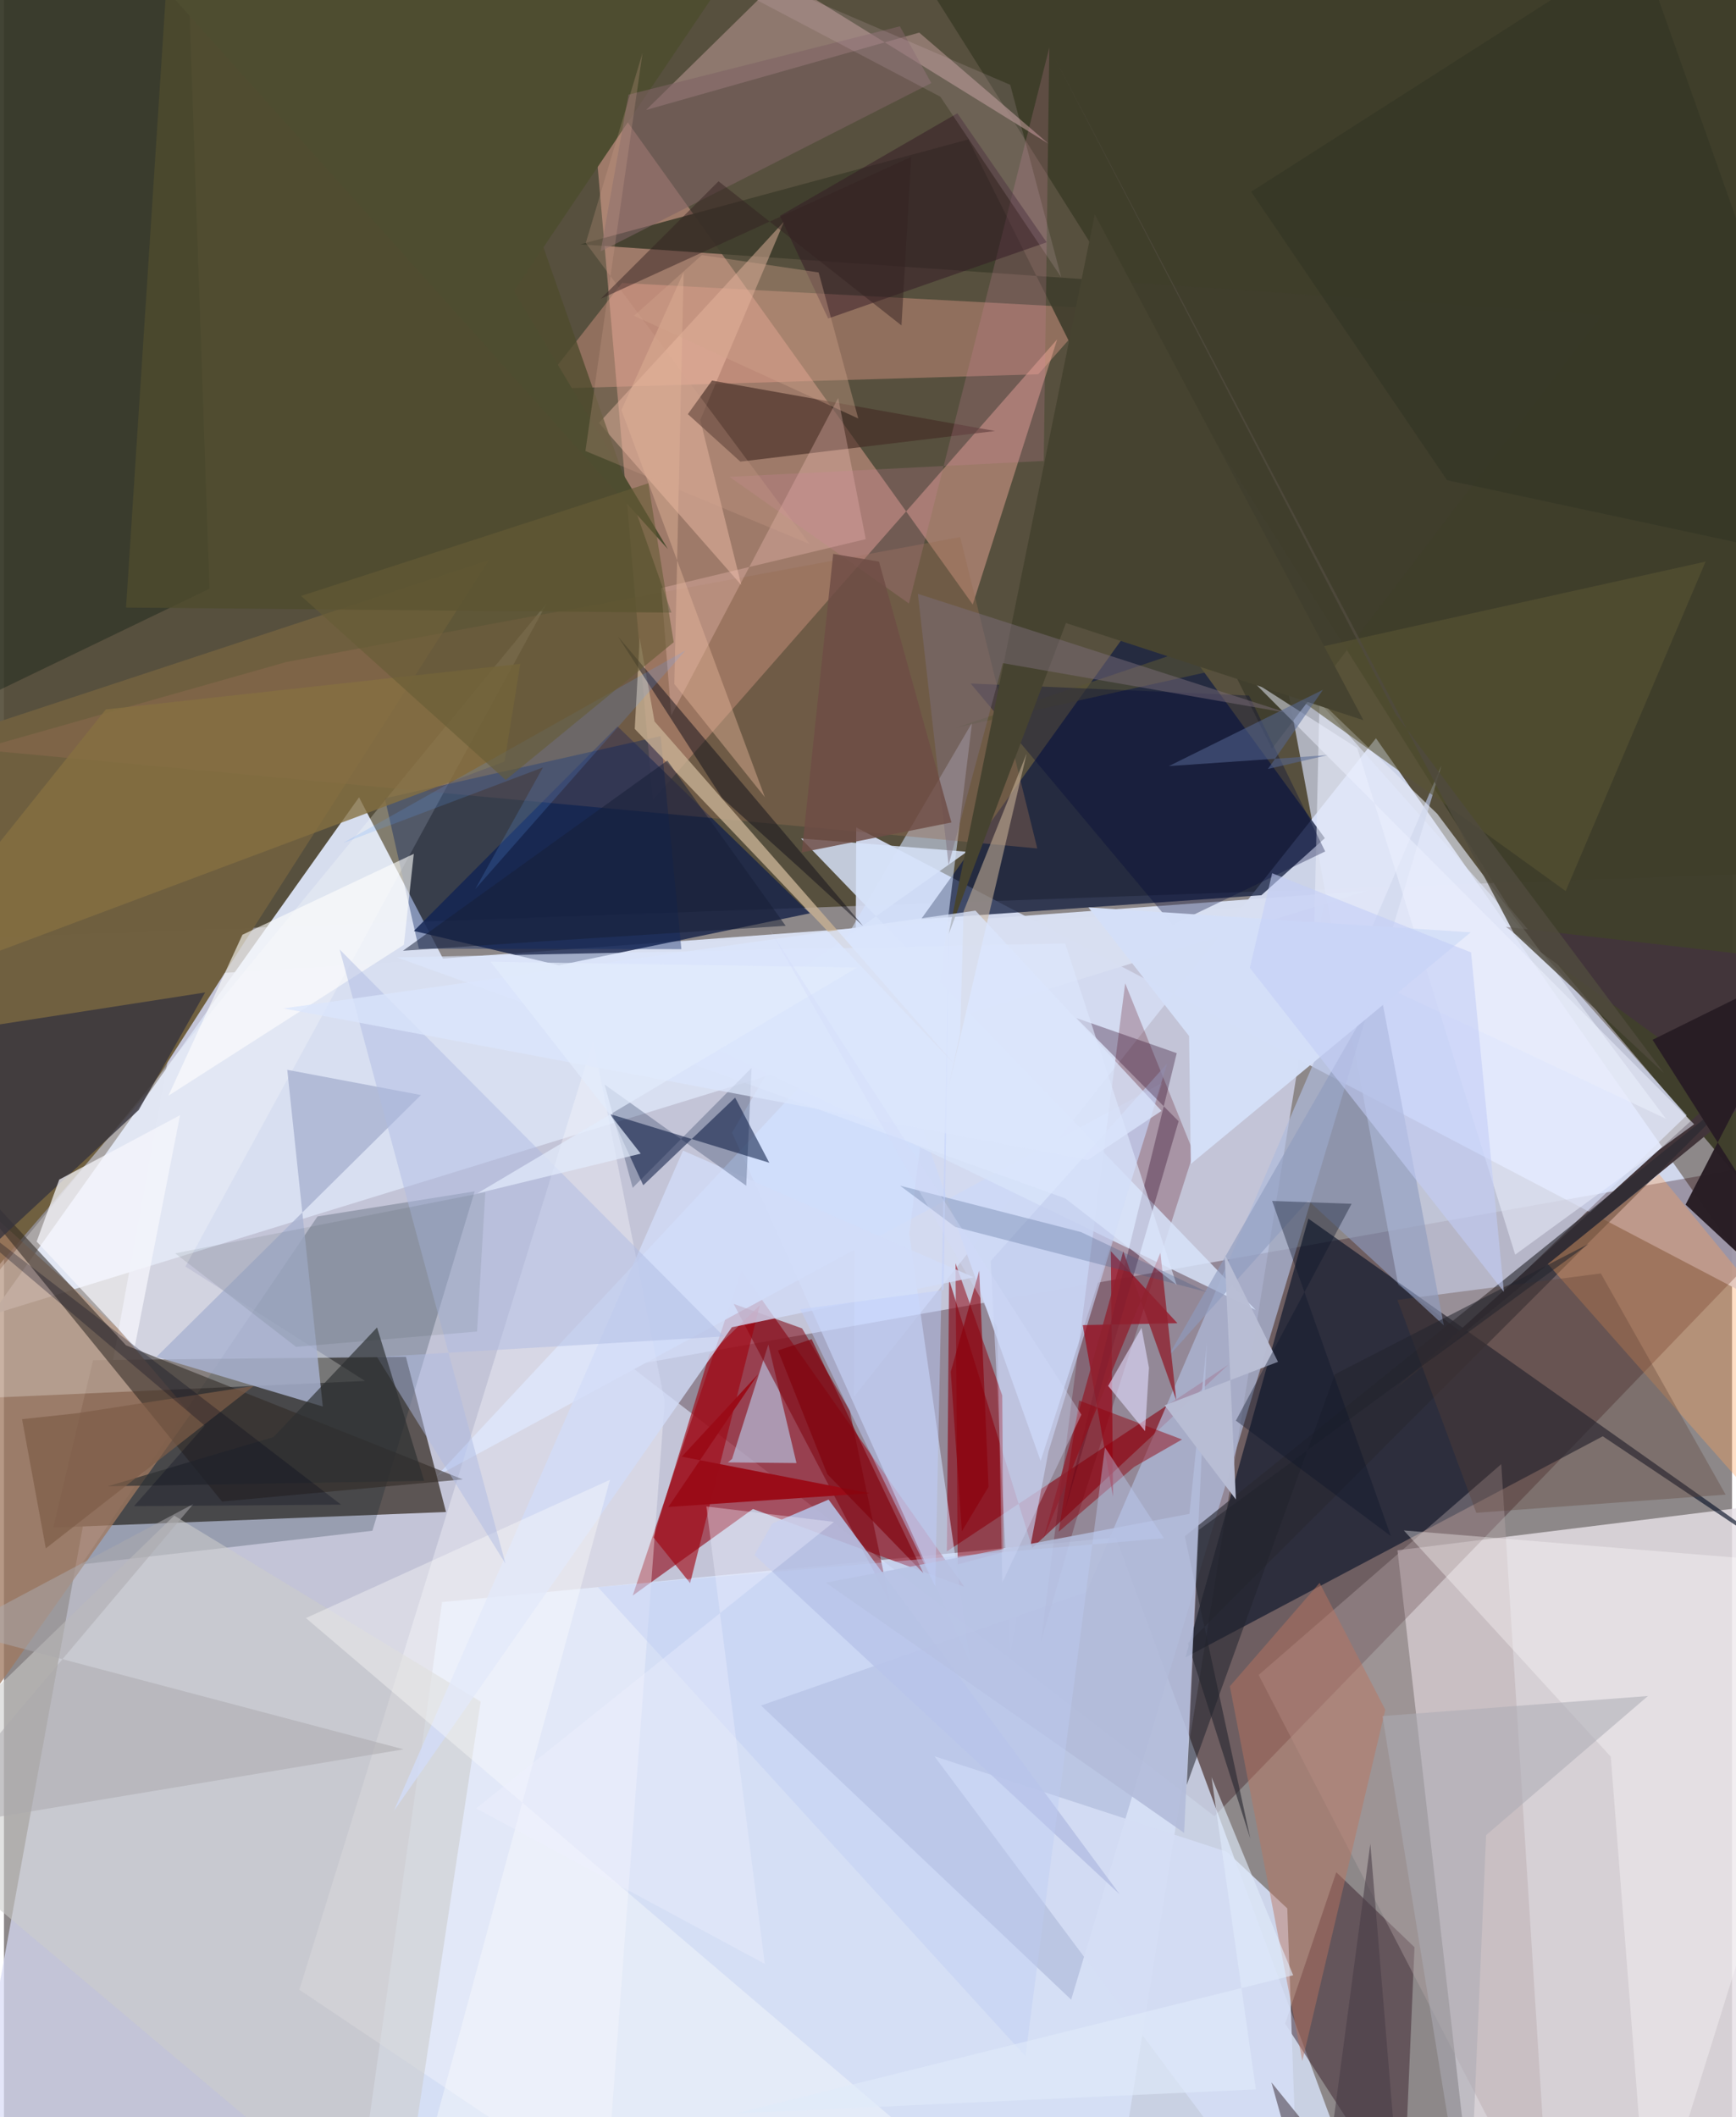 <svg xmlns="http://www.w3.org/2000/svg" width="228" height="278" viewBox="0 0 836 1024"><path fill="#8d8889" d="M0 0h836v1024H0z"/><path fill="#514a37" fill-opacity=".902" d="M879.267 421.381l-22.57-436.264L-14.5-62-62 455.257z"/><path fill="#d9dcf6" fill-opacity=".714" d="M538.046 1062.784L638.759 436.3l-552.07 35.54L-25.148 1086z"/><path fill="#d4dcf2" fill-opacity=".937" d="M412.293 400.18l445.07 233.358-193.62-276.471-252.536 318.531z"/><path fill="#e6e0e6" fill-opacity=".812" d="M898 722.1l-223.866 27.716L712.444 1086H898z"/><path fill="#290007" fill-opacity=".306" d="M898 555L302.647 660.49l282.938 217.94 160.56-165.598z"/><path fill="#5c5554" fill-opacity=".996" d="M194.46 656.264l19.389 75.037-190.006 7.537 19.265-80.995z"/><path fill="#d8dff1" fill-opacity=".98" d="M-6.062 635.916l177.843-250.274 40.601 77.964L659.69 430.78z"/><path fill="#dbe6fd" fill-opacity=".773" d="M653.632 1056.723L168.117 1086l43.844-311.14 325.905-31.237z"/><path fill="#3f3e2a" fill-opacity=".98" d="M875.71-15.006L449.364-3.256 728.044 438.7 898 639.07z"/><path fill="#fdb3a5" fill-opacity=".427" d="M283.068 33.045l185.609 259.327 40.847-128.244-195.621 222.78z"/><path fill="#9a2738" fill-opacity=".741" d="M304.156 771.737l52.668-157.075 107.74 152.813L362.33 729.85z"/><path fill="#dbe4fd" fill-opacity=".659" d="M618.438 319.453l195.617 220.011-108.873 104.927-30.683-22.975z"/><path fill="#0d162b" fill-opacity=".663" d="M571.59 801.61l59.437-212.21L898 778.108l-124.53-83.43z"/><path fill="#706040" fill-opacity=".996" d="M70.484 527.31l164.202-256.492L-62 368.711l15.927 293.82z"/><path fill="#182449" fill-opacity=".824" d="M389.878 441.732l-121.4 25.14-70.16-16.597 98.527-98.952z"/><path fill="#172141" fill-opacity=".773" d="M554.821 289.676l84.185 115.715-30.69 27.597-164.638 11.584z"/><path fill="#ced9f5" fill-opacity=".98" d="M560.363 523.768l-58.846 182.86-78.904-221.424-213.34 228.79z"/><path fill="#890817" fill-opacity=".635" d="M457.22 618.917l-1.065 131.455 136.156-90.293-94.82 88.586z"/><path fill="#051e2c" fill-opacity=".224" d="M37.543 756.652l114.145-168.3 76.036-12.13-49.48 164.148z"/><path fill="#afbbdc" fill-opacity=".706" d="M516.285 967.16l-150.04-142.252 157.449-54.987 171.733-399.7z"/><path fill="#00140a" fill-opacity=".329" d="M-62-62l149.629 5.925 11.798 340.801-109.735 52.914z"/><path fill="#d2e1ff" fill-opacity=".576" d="M352.211 547.826l116.126-198.264-30.34 247.383 29.596 207.7z"/><path fill="#feab98" fill-opacity=".345" d="M258.799 188.169l241.552-7.141 28.284-31.882-229.626-12.29z"/><path fill="#42353a" d="M843.155 532.93L671.548 673.033 898 468.013l-171.462-19.747z"/><path fill="#3c222d" fill-opacity=".494" d="M644.538 905.53l-24.751 73.214 57.21 88.349 5.377-125.288z"/><path fill="#57000f" fill-opacity=".247" d="M575.514 557.507l-33.1-81.902-40.844 318.898 16.679-57.684z"/><path fill="#9f7960" fill-opacity=".765" d="M54.969 642.36L-62 536.466v362.998l152.338-215.6z"/><path fill="#f8f7fd" fill-opacity=".376" d="M319.637 677.936l-34.602-174.558-142.13 459.004 148.229 99.48z"/><path fill="#0b1c45" fill-opacity=".561" d="M370.246 562.382l-76.758-23.464 15.775 34.346 44.455-42.39z"/><path fill="#fffffd" fill-opacity=".255" d="M-54.605 678.2l317.303-386.603L87.803 612.584 174.7 667.92z"/><path fill="#a18780" fill-opacity=".737" d="M505.266 69.484L375.702-10.715l-65.052 63.9 132.123-37.417z"/><path fill="#bbd7f6" fill-opacity=".58" d="M352.24 705.626l-2.043 1.688 33.198.317-13.607-57.33z"/><path fill="#302925" fill-opacity=".565" d="M221.973 715.527l-116.48 10.71L-62 520.264 59.068 650.698z"/><path fill="#d7e3fa" fill-opacity=".831" d="M337.018 503.448l128.838-91.49-80.268-6.404 219.953 228.02z"/><path fill="#36333e" fill-opacity=".784" d="M65.2 536.873L-62 654.977l11.894-152.05 147.42-22.904z"/><path fill="#403e2d" fill-opacity=".925" d="M773.07 152.393l-494.176-34.215 187.663-50.746 146.878 294.675z"/><path fill="#b5a6a8" fill-opacity=".392" d="M724.355 708.147L606.97 810.117l139.923 270.476-2.46-54.55z"/><path fill="#956c53" fill-opacity=".388" d="M462.581 259.75l-325.864 60.411-149.356 42.361L499.9 410.367z"/><path fill="#7e020d" fill-opacity=".545" d="M409.16 682.256l19.308 92.35-75.47-143.965 33.128 11.865z"/><path fill="#d4ddf5" fill-opacity=".898" d="M620.836 923.017l5.8 162.983-176.475-236.54 141.446 46.19z"/><path fill="#f7c4ad" fill-opacity=".447" d="M356.702 282.984l-19.859-79.878 40.585-96.007-89.582 97.453z"/><path fill="#452c25" fill-opacity=".635" d="M479.453 208.463L342.518 184.07l-11.66 16.237 25.382 22.961z"/><path fill="#292831" fill-opacity=".624" d="M843.242 524.47L572.715 794.895l30.222 94.334-31.68-146.18z"/><path fill="#ffa159" fill-opacity=".341" d="M850.032 628.05L898 782.301 746.908 611.347l53.8-43.45z"/><path fill="#cccccb" fill-opacity=".569" d="M82.38 733.053l148.252 89.964L190.761 1086-62 873.113z"/><path fill="#281d24" fill-opacity=".98" d="M797.542 502.908L898 661.098l-84.483-78.472 60.89-117.689z"/><path fill="#c2cded" fill-opacity=".675" d="M477.368 609.88l9.568 188.391 18.386-96.235 57.417-187.654z"/><path fill="#4e4c2d" fill-opacity=".784" d="M82.15-62l131.827 47.404 108.921 310.897-263.838-2.445z"/><path fill="#9a0113" fill-opacity=".647" d="M521.88 640.913l45.815-.918-32.213-34.829 1.043 118.729z"/><path fill="#a9b3d1" fill-opacity=".812" d="M154.246 680.277l-80.437-24.022 127.923-126.62-64.673-12.197z"/><path fill="#e4e9f7" fill-opacity=".639" d="M693.353 393.575l110.673 147.54-170.447-80.259 2.865-122.077z"/><path fill="#b6c0e4" fill-opacity=".894" d="M398.923 725.302l140.815 190.871-176.701-164.068 8.644-15.224z"/><path fill="#90000c" fill-opacity=".522" d="M460.338 610.967l1.048 145.684 22.143-5.882-.59-75.867z"/><path fill="#fffcfe" fill-opacity=".349" d="M795.739 1086L898 758.288l-220.784-18.065 100.115 109.409z"/><path fill="#0b255f" fill-opacity=".4" d="M200.72 458.84l-16.444-72.709 133.432-30.126 10.016 103.077z"/><path fill="#9e010d" fill-opacity=".612" d="M314.23 743.633l17.716 22.075 33.693-134.344-24.331 23.68z"/><path fill="#d2dcf8" fill-opacity=".78" d="M328.52 556.502l140.636 61.277-117.01 24.169-163.56 233.991z"/><path fill="#c7b194" fill-opacity=".792" d="M307.535 308.508l7.195 40.43 145.881 166.636-155.443-163.03z"/><path fill="#f7f7fc" fill-opacity=".733" d="M26.751 570.519l58.442-31.135-21.9 111.9-47.468-50.8z"/><path fill="#bb755e" fill-opacity=".467" d="M593.057 815.599l35.056 181.237 40.149-169.89-31.787-61.365z"/><path fill="#fbc9c3" fill-opacity=".294" d="M416.91 260.768l-98.945 23.65 4.857 61.637 80.757-153.595z"/><path fill="#5a5434" fill-opacity=".584" d="M460.548 351.972l126.26-42.586 168.724 121.6 67.666-159.354z"/><path fill="#edf2fe" fill-opacity=".506" d="M604.156 329.47l50.536 32.357 76.405 244.998 86.57-63.076z"/><path fill="#000939" fill-opacity=".329" d="M639.175 411.81l-73.8 35.48-97.713-116.703 134.656 5.837z"/><path fill="#29001f" fill-opacity=".322" d="M518.757 492.389l48.604 16.991-54.215 221.494 55.11-188.566z"/><path fill="#5b4235" fill-opacity=".329" d="M772.525 615.918L832.904 722.9l-120.634 8.775-38.146-102.962z"/><path fill="#8f9cbf" fill-opacity=".624" d="M665.501 477.51L562.99 656.39l67.968-75.737 65.623 60.4z"/><path fill="#b3bcda" fill-opacity=".89" d="M573.509 732.189l8.433-82.714-11.008 237.037L397.559 765.45z"/><path fill="#13111b" fill-opacity=".51" d="M297.113 307.94l50.336 78.05 37.821 34.117 30.399 27.831z"/><path fill="#857041" fill-opacity=".788" d="M242.18 368.337l7.605-47.258-200.502 22.036L-62 482.305z"/><path fill="#d4dff8" fill-opacity=".98" d="M573.325 501.083l-48.679-62.207 184.908 12.077L574.17 562.961z"/><path fill="#fffffd" fill-opacity=".604" d="M198.269 412.969l-4.807 44.023-113.91 72.977 35.817-77.867z"/><path fill="#902130" fill-opacity=".788" d="M541.487 605.23l25.621 71.91-7.653-71.226-56.561 138.222z"/><path fill="#fffffc" fill-opacity=".361" d="M194.714 1078.08l98.448-362.344-147.066 66.86L501.926 1086z"/><path fill="#464330" d="M513.766 301.337l143.906 46.997-129.955-244.675-70.703 348.14z"/><path fill="#aaa8ac" fill-opacity=".522" d="M91.618 727.435L-41.445 885.178l234.77-39.092-217.008-57.341z"/><path fill="#9a0c18" fill-opacity=".992" d="M321.413 728.873l43.432-64.223-36.94 39.888 90.927 17.699z"/><path fill="#aebbe3" fill-opacity=".482" d="M162.425 459.258L348.257 646.38l-167.79 9.956 62.145 99.937z"/><path fill="#d088a1" fill-opacity=".212" d="M437.8 291.877l-86.804-61.253 152.03-7.686 2.705-199.97z"/><path fill="#4e4d30" d="M341.886-.182l-265.17-6.77 244.473 272.546-74.5-124.799z"/><path fill="#dde8fe" fill-opacity=".631" d="M513.452 579.64L190.06 463.038l323.318-6.72 53.918 165.059z"/><path fill="#341926" fill-opacity=".494" d="M461.225 54.794l43.193 62.4-105.698 36.849-23.34-49.639z"/><path fill="#22232e" fill-opacity=".541" d="M643.833 664.728l122.875-63.152L578.046 739.96l-5.831 123.349z"/><path fill="#ccb69c" fill-opacity=".549" d="M464.263 440.709l30.475-76.214L457.1 525.178l5.466-25.37z"/><path fill="#7d6f7b" fill-opacity=".475" d="M442.127 287.212l14.86 131.162 26.24-97.631 137.629 24.071z"/><path fill="#3a5482" fill-opacity=".263" d="M460.227 593.446l121.847 31.508-61.026-29.046-87.539-22.435z"/><path fill="#041a3f" fill-opacity=".255" d="M359.09 573.493l-68.52-48.957 13.595 49.968 57.509-58.008z"/><path fill="#7f6264" fill-opacity=".58" d="M433.422 12.725L302.14 45.78l-13.478 75.82L448.62 40.18z"/><path fill="#91000b" fill-opacity=".467" d="M510.26 740.819l9.89-63.43 49.754 18.836-23.167 13.274z"/><path fill="#e5b89b" fill-opacity=".427" d="M328.81 131.652l-30.092 66.704L368.1 385.554l-43.792-54.707z"/><path fill="#6e4d45" fill-opacity=".827" d="M423.322 271.631l-22.162-3.749-15.187 144.373L458.36 397.8z"/><path fill="#b9bed4" fill-opacity=".973" d="M616.341 658.677l-54.818 21.03 34.452 45.522-5.447-118.666z"/><path fill="#acacb4" fill-opacity=".549" d="M795.303 820.307l-128.424 9.688L708.494 1086l8.534-198.421z"/><path fill="#0c1529" fill-opacity=".373" d="M670.938 742.929l-74.971-55.814 55.983-104.877-38.44-1.385z"/><path fill="#e1dcfe" fill-opacity=".612" d="M552.042 692.204l-17.863-21.888 16.143-28.103 3.608 19.298z"/><path fill="#c3cef6" fill-opacity=".58" d="M709.742 460.66l-96.218-38.319-10.8 45.769 122.9 156.705z"/><path fill="#becefb" fill-opacity=".467" d="M454.6 623.962l-69.345 9.266 65.295 134.116 6.986-334.73z"/><path fill="#80020c" fill-opacity=".651" d="M374.465 653.18l16.254-5.46 54.043 113.145-46.456-47.882z"/><path fill="#2d2f31" fill-opacity=".663" d="M50.244 718.849l153.04-2.615-22.788-74.19-50.068 53.003z"/><path fill="#d2a38d" fill-opacity=".373" d="M394.132 131.777l-56.492-8.412-32.844 29.378 108.492 49.668z"/><path fill="#bccbf3" fill-opacity=".408" d="M494.165 994.534l38.467-294.498 28.5 43.935-273.763 23.675z"/><path fill="#171e35" fill-opacity=".51" d="M320.914 367.861L193.03 459.848l66.52-4.487 118.619-7.572z"/><path fill="#f7d2e7" fill-opacity=".141" d="M511.462 134.087L453.005 46.78 246.417-62 486.818 41.025z"/><path fill="#4f4a3d" fill-opacity=".835" d="M508.149 27.781L730.34 451.153l72.813 67.94L673.27 345.437z"/><path fill="#483d47" fill-opacity=".569" d="M661.012 891.731L677.057 1086l-63.886-78.833L635.207 1086z"/><path fill="#2e3323" fill-opacity=".447" d="M790.942-27.168L898 275.154l-199.877-42.896-94.774-139.529z"/><path fill="#dbe6fc" fill-opacity=".753" d="M135.239 487.734l334.755-47.29 90 96.85-35.69 23.76z"/><path fill="#7d5d47" fill-opacity=".702" d="M20.249 748.91L8.753 686.402l26.741-2.88 85.348-13.208z"/><path fill="#e0eafa" fill-opacity=".635" d="M623.684 955.36l-269.514 66.815 251.451-11.624-21.43-150.99z"/><path fill="#556895" fill-opacity=".533" d="M638.074 333.643l-26.575 38.27 28.82-6.68-76.777 5.3z"/><path fill="#61a1fb" fill-opacity=".184" d="M227.991 430.041L329.737 314.55 164.123 407.7l96.631-36.524z"/><path fill="#172e1d" fill-opacity=".086" d="M82.848 606.198l150.017-29.528-3.99 67.348-87.583 7.396z"/><path fill="#d7a691" fill-opacity=".235" d="M281.293 218.136l108.448 44.969L281.47 117.498l27.457-91.92z"/><path fill="#8b000b" fill-opacity=".639" d="M471.816 614.546l-13.775 48.96 5.362 77.171 12.904-21.536z"/><path fill="#342222" fill-opacity=".486" d="M345.692 87.685l-56.898 56.783L438.912 75.9l-4.712 81.505z"/><path fill="#655b35" fill-opacity=".592" d="M242.728 377.258l-98.983-89.022 167.984-54.49 12.267 76.888z"/><path fill="#e2ebfc" fill-opacity=".725" d="M308.038 557.976l-79.034 19.22 183.738-109.257-177.368-2.796z"/><path fill="#02071b" fill-opacity=".282" d="M163.065 727.737l-100.15.75 34.224-38.944L-62 554.85z"/><path fill="#d3dcfb" fill-opacity=".353" d="M480.52 641.972l-110.2-192.57 150.902 234.8-38.235 81.114z"/><path fill="#f1f1ff" fill-opacity=".341" d="M228.438 874.665l173.1-138.573-61.732-7.472 28.258 221.223z"/></svg>